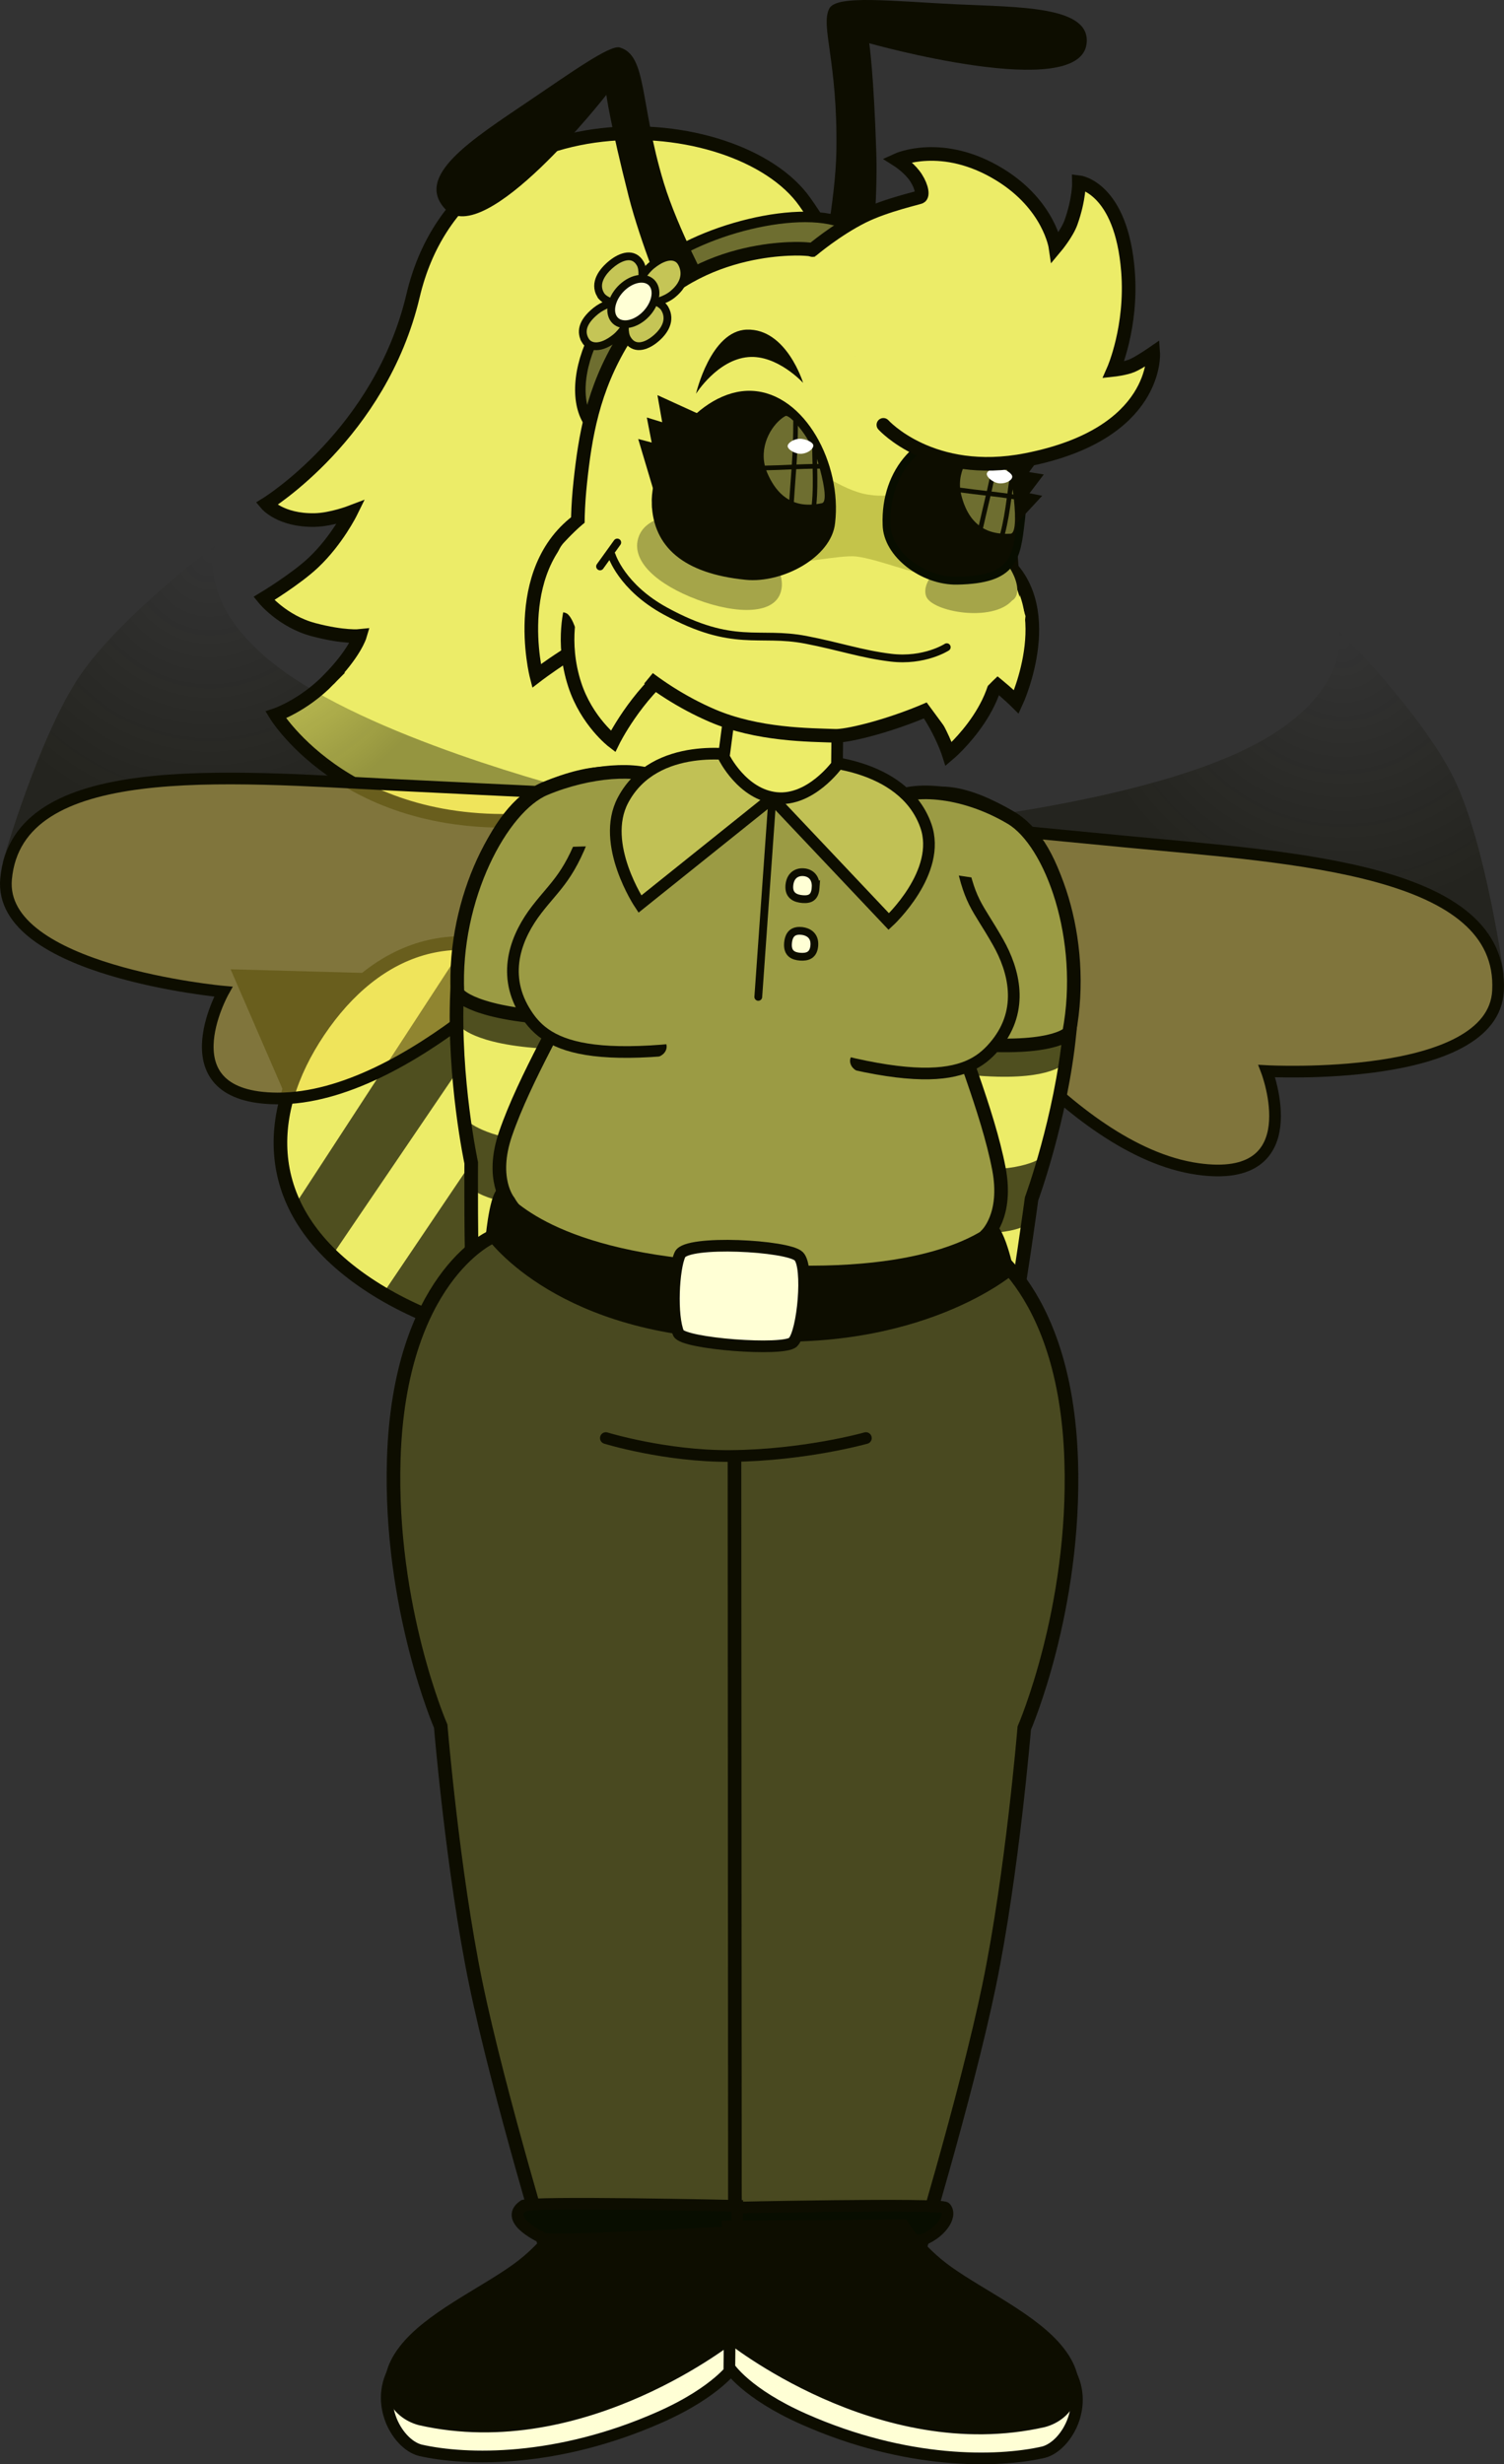 <svg version="1.1" xmlns="http://www.w3.org/2000/svg" xmlns:xlink="http://www.w3.org/1999/xlink" width="193.286" height="316.559" viewBox="0,0,193.286,316.559"><rect x="0" y="0" width="193.286" height="316.559" fill="#333333" stroke="none"/><defs><radialGradient cx="253.295" cy="89.782" r="34.301" gradientUnits="userSpaceOnUse" id="color-1"><stop offset="0" stop-color="#0d0d00" stop-opacity="0"/><stop offset="1" stop-color="#0d0d00" stop-opacity="0.388"/></radialGradient><radialGradient cx="398.924" cy="100.825" r="34.301" gradientUnits="userSpaceOnUse" id="color-2"><stop offset="0" stop-color="#0d0d00" stop-opacity="0"/><stop offset="1" stop-color="#0d0d00" stop-opacity="0.388"/></radialGradient></defs><g transform="translate(-226.33,-18.358)"><g stroke-miterlimit="10"><path d="M263.409,324.613v-293.225h113.182v293.225z" fill-opacity="0.01" fill="#000000" stroke="none" stroke-width="0" stroke-linecap="butt"/><path d="M268.589,105.647c3.347,-3.424 3.99,-5.592 3.99,-5.592c0,0 -2.053,0.222 -5.954,-0.811c-3.983,-1.054 -6.381,-4.004 -6.381,-4.004c0,0 4.106,-2.477 6.368,-4.614c3.034,-2.868 4.807,-6.468 4.807,-6.468c0,0 -2.511,0.957 -4.612,1.004c-4.43,0.099 -6.236,-2.06 -6.236,-2.06c0,0 14.65,-8.993 18.84,-26.747c6.307,-26.724 41.646,-24.35 50.34,-12.075c11.823,16.692 14.167,39.463 4.285,54.364c-16.154,24.358 -19.825,23.033 -37.542,24.872c-25.022,2.598 -34.724,-13.314 -34.724,-13.314c0,0 3.52,-1.178 6.821,-4.555z" fill="#ecec68" stroke="#0d0d00" stroke-width="1.75" stroke-linecap="butt"/><g stroke-linecap="butt"><path d="M275.122,155.754l-11.32,5.182l-7.836,-18.064l19.39,0.534z" fill="#0d0d00" stroke="none" stroke-width="0"/><path d="M299.63,144.334c13.699,9.212 24.48,29.108 17.257,39.85c-7.224,10.742 -29.717,8.263 -43.416,-0.949c-13.699,-9.212 -13.417,-21.668 -6.193,-32.411c7.224,-10.742 18.653,-15.703 32.352,-6.491z" fill="#ecec68" stroke="#0d0d00" stroke-width="1.75"/><path d="M283.146,187.539l-7.729,-2.804l25.752,-38.168l6.336,4.747z" fill-opacity="0.702" fill="#0d0d00" stroke="none" stroke-width="0"/><path d="M286.222,139.424l8.678,2.117l-25.978,38.246l-4.721,-6.597z" fill-opacity="0.702" fill="#0d0d00" stroke="none" stroke-width="0"/><path d="M299.002,190.934l-7.758,-0.049l20.926,-33.751l4.394,7.684z" fill-opacity="0.702" fill="#0d0d00" stroke="none" stroke-width="0"/></g><g><path d="M302.248,120.427c0,0 -41.78,-1.681 -51.728,-2.403c-4.261,-0.309 -12.722,1.739 -17.62,4.544c-4.615,2.643 -6.269,6.682 -6.269,6.682c0,0 4.708,-16.42 10.015,-24.161c5.307,-7.742 17.347,-16.657 17.347,-16.657c0,0 -3.153,8.271 10.154,17.094c13.307,8.823 38.101,14.902 38.101,14.902z" fill="url(#color-1)" stroke="none" stroke-width="0" stroke-linecap="round"/><path d="M298.578,137.92c-0.292,0.235 -19.676,21.622 -36.587,21.548c-14.609,-0.064 -6.96,-13.721 -6.96,-13.721c0,0 -29.02,-2.631 -27.92,-14.491c1.444,-15.576 28.079,-13.166 49.967,-12.067c13.099,0.658 35.45,1.689 35.45,1.689c0,0 -8.608,12.74 -13.949,17.042z" fill-opacity="0.4" fill="#f2d849" stroke="#0d0d00" stroke-width="1.5" stroke-linecap="butt"/></g><g><path d="M346.059,124.081c0,0 25.412,-2.435 39.853,-9.245c14.441,-6.81 12.515,-15.449 12.515,-15.449c0,0 10.627,10.561 14.761,18.987c4.133,8.427 6.422,25.354 6.422,25.354c0,0 -1.053,-4.235 -5.238,-7.517c-4.442,-3.483 -12.519,-6.732 -16.779,-7.041c-9.948,-0.721 -51.533,-5.09 -51.533,-5.09z" fill="url(#color-2)" stroke="none" stroke-width="0" stroke-linecap="round"/><path d="M347.166,141.921c-4.665,-5.028 -11.343,-18.878 -11.343,-18.878c0,0 22.266,2.206 35.322,3.446c21.818,2.072 48.522,3.532 47.702,19.154c-0.624,11.895 -29.72,10.308 -29.72,10.308c0,0 5.597,14.619 -8.868,12.573c-16.745,-2.368 -32.838,-26.329 -33.093,-26.604z" fill-opacity="0.4" fill="#f2d849" stroke="#0d0d00" stroke-width="1.5" stroke-linecap="butt"/></g><g stroke-linecap="butt"><path d="" fill="#0d0d00" stroke="none" stroke-width="0"/><path d="" fill="#ecec68" stroke="#0d0d00" stroke-width="1.75"/><path d="" fill-opacity="0.702" fill="#0d0d00" stroke="none" stroke-width="0"/><path d="" fill-opacity="0.702" fill="#0d0d00" stroke="none" stroke-width="0"/><path d="" fill-opacity="0.702" fill="#0d0d00" stroke="none" stroke-width="0"/></g><path d="" fill="#ecec68" stroke="#0d0d00" stroke-width="1.75" stroke-linecap="butt"/><path d="" fill="#6e6e30" stroke="#0d0d00" stroke-width="1.35" stroke-linecap="butt"/><g stroke-linecap="butt"><path d="" fill="#ecec68" stroke="#0d0d00" stroke-width="1.75"/><path d="" fill="#ecec68" stroke="#0d0d00" stroke-width="1.75"/><path d="" fill="#ecec68" stroke="#0d0d00" stroke-width="1.75"/><path d="" fill="#ecec68" stroke="#0d0d00" stroke-width="1.75"/><path d="" fill="#ecec68" stroke="#0d0d00" stroke-width="1.75"/><path d="" fill="#ecec68" stroke="none" stroke-width="0"/><path d="" fill="#ecec68" stroke="none" stroke-width="0"/><path d="" fill-opacity="0.702" fill="#0d0d00" stroke="none" stroke-width="0"/><path d="" fill-opacity="0.702" fill="#0d0d00" stroke="none" stroke-width="0"/><path d="" fill-opacity="0.702" fill="#0d0d00" stroke="none" stroke-width="0"/><path d="" fill="#9b9b44" stroke="#0d0d00" stroke-width="1.75"/></g><g stroke-linecap="butt"><path d="" fill="#ecec68" stroke="#0d0d00" stroke-width="1.75"/><path d="" fill="#ecec68" stroke="#0d0d00" stroke-width="1.75"/><path d="" fill="#ecec68" stroke="#0d0d00" stroke-width="1.75"/><path d="" fill="#ecec68" stroke="#0d0d00" stroke-width="1.75"/><path d="" fill="#ecec68" stroke="#0d0d00" stroke-width="1.75"/><path d="" fill="#ecec68" stroke="none" stroke-width="0"/><path d="" fill="#ecec68" stroke="none" stroke-width="0"/><path d="" fill-opacity="0.702" fill="#0d0d00" stroke="none" stroke-width="0"/><path d="" fill-opacity="0.702" fill="#0d0d00" stroke="none" stroke-width="0"/><path d="" fill-opacity="0.702" fill="#0d0d00" stroke="none" stroke-width="0"/><path d="" fill="#9b9b44" stroke="#0d0d00" stroke-width="1.75"/></g><g stroke="#0d0d00" stroke-linecap="butt"><path d="" fill="#494920" stroke-width="1.75"/><path d="" fill="#080d00" stroke-width="1.5"/></g><g stroke="#0d0d00" stroke-linecap="butt"><path d="" fill="#494920" stroke-width="1.75"/><path d="" fill="#ffffd5" stroke-width="1.5"/><path d="" fill="#0d0d00" stroke-width="1.5"/><path d="" fill="#080d00" stroke-width="1.5"/></g><path d="" fill="#ffffd5" stroke="#0d0d00" stroke-width="1.5" stroke-linecap="butt"/><path d="" fill="#0d0d00" stroke="#0d0d00" stroke-width="1.5" stroke-linecap="butt"/><path d="" fill="#494920" stroke="none" stroke-width="0" stroke-linecap="butt"/><path d="" fill="none" stroke="#0d0d00" stroke-width="1.5" stroke-linecap="round"/><path d="" fill="#9b9b44" stroke="#0d0d00" stroke-width="1.75" stroke-linecap="butt"/><path d="" fill="#0d0d00" stroke="none" stroke-width="0" stroke-linecap="butt"/><path d="" fill="#ffffd5" stroke="#0d0d00" stroke-width="1.5" stroke-linecap="butt"/><path d="" fill="#9b9b44" stroke="#0d0d00" stroke-width="1.5" stroke-linecap="butt"/><path d="" fill="#9b9b44" stroke="#0d0d00" stroke-width="1.5" stroke-linecap="butt"/><path d="" fill="#9b9b44" stroke="none" stroke-width="0" stroke-linecap="butt"/><path d="" fill="#9b9b44" stroke="none" stroke-width="0" stroke-linecap="butt"/><path d="" fill="#9b9b44" stroke="none" stroke-width="0" stroke-linecap="butt"/><path d="" fill="none" stroke="#0d0d00" stroke-width="1" stroke-linecap="round"/><path d="" fill="#ffffd5" stroke="#0d0d00" stroke-width="1" stroke-linecap="butt"/><path d="" fill="#ffffd5" stroke="#0d0d00" stroke-width="1" stroke-linecap="butt"/><path d="" fill="#c1c155" stroke="#0d0d00" stroke-width="1.5" stroke-linecap="butt"/><path d="" fill="#c1c155" stroke="#0d0d00" stroke-width="1.5" stroke-linecap="butt"/><path d="" fill="#ecec68" stroke="#0d0d00" stroke-width="1.5" stroke-linecap="butt"/><path d="" fill="#0d0d00" stroke="none" stroke-width="NaN" stroke-linecap="butt"/><path d="" fill="#0d0d00" stroke="none" stroke-width="NaN" stroke-linecap="butt"/><path d="" fill="#ecec68" stroke="#0d0d00" stroke-width="1.75" stroke-linecap="butt"/><path d="" fill="#ecec68" stroke="#0d0d00" stroke-width="1.75" stroke-linecap="butt"/><path d="" fill="#ecec68" stroke="#0d0d00" stroke-width="1.75" stroke-linecap="butt"/><path d="" fill="#ecec68" stroke="#0d0d00" stroke-width="1.75" stroke-linecap="butt"/><path d="" fill="#ecec68" stroke="#0d0d00" stroke-width="1.75" stroke-linecap="butt"/><path d="" fill="#ecec68" stroke="none" stroke-width="0" stroke-linecap="butt"/><path d="" fill="#ecec68" stroke="none" stroke-width="0" stroke-linecap="butt"/><g stroke="#0d0d00" stroke-width="1" stroke-linecap="butt"><g fill="#c5c556"><path d=""/><path d=""/></g><g fill="#c5c556"><path d=""/><path d=""/></g><path d="" fill="#ffffd5"/></g><path d="" fill="none" stroke="#0d0d00" stroke-width="1" stroke-linecap="round"/><path d="" fill="#c4c44a" stroke="none" stroke-width="0" stroke-linecap="butt"/><g stroke-linecap="butt"><path d="" fill="#a5a549" stroke="none" stroke-width="0"/><path d="" fill="#0d0d00" stroke="none" stroke-width="0"/><path d="" fill="#0d0d00" stroke="#0d0d00" stroke-width="1"/><g fill="#0d0d00" stroke="none" stroke-width="0"><path d=""/><path d=""/><path d=""/></g><g stroke="none" stroke-width="0"><path d="" fill="#6e6e30"/><path d="" fill="#6e6e30"/><path d="" fill="#6e6e30"/><path d="" fill="#6e6e30"/><path d="" fill="#6e6e30"/><path d="" fill="#6e6e30"/><path d="" fill="#ffffff"/></g></g><g stroke-linecap="butt"><path d="" fill="#a5a549" stroke="none" stroke-width="0"/><path d="" fill="#0d0d00" stroke="none" stroke-width="0"/><path d="" fill="#0d0d00" stroke="#080d00" stroke-width="1"/><g fill="#0d0d00" stroke="none" stroke-width="0"><path d=""/><path d=""/><path d=""/></g><g stroke="none" stroke-width="0"><path d="" fill="#6e6e30"/><path d="" fill="#6e6e30"/><path d="" fill="#6e6e30"/><path d="" fill="#6e6e30"/><path d="" fill="#6e6e30"/><path d="" fill="#6e6e30"/><path d="" fill="#ffffff"/></g></g><path d="" fill="#ecec68" stroke="#0d0d00" stroke-width="1.75" stroke-linecap="round"/><g stroke-linecap="butt"><path d="M333.514,204.045c0,0 1.312,-15.917 2.907,-33.596c2.155,-23.889 -4.123,-61.318 19.874,-47.009c6.293,3.753 8.598,16.26 7.498,27.469c-1.093,11.143 -4.894,21.459 -4.894,21.459c0,0 -1.531,11.356 -2.696,17.121c-1.207,5.975 -5.098,17.66 -5.098,17.66z" fill="#ecec68" stroke="#0d0d00" stroke-width="1.75"/><path d="M343.316,203.179c4.854,-0.403 9.676,3.963 11.687,9.111c2.19,5.609 -0.481,13.489 -3.013,15.527c-3.479,2.799 -9.897,-1.758 -9.897,-1.758c0,0 -4.065,-22.44 1.224,-22.88z" fill="#ecec68" stroke="#0d0d00" stroke-width="1.75"/><path d="M351.899,216.068c0.003,0.149 -0.771,15.595 -7.154,14.914c-8.52,-0.908 -8.413,-8.488 -8.413,-8.488c0,0 4.322,-16.553 10.496,-16.333c5.668,0.202 5.071,9.907 5.071,9.907z" fill="#ecec68" stroke="#0d0d00" stroke-width="1.75"/><path d="M344.377,203.582c4.839,0.844 2.27,10.043 2.27,10.043c-0.029,0.143 -2.88,13.405 -8.699,14.472c-8.096,1.484 -6.069,-10.123 -6.069,-10.123c0,0 7.227,-15.311 12.499,-14.392z" fill="#ecec68" stroke="#0d0d00" stroke-width="1.75"/><path d="M346.156,204.555c1.586,1.485 -7.781,3.794 -10.581,7.726c-3.145,3.69 -0.117,9.075 -0.117,9.075c0,0 -14.006,-1.315 -6.108,-14.818c3.763,-6.432 14.141,-4.478 16.806,-1.983z" fill="#ecec68" stroke="#0d0d00" stroke-width="1.75"/><path d="M333.805,207.095l1.881,-11.953l16.911,2.083l-3.132,14.653z" fill="#ecec68" stroke="none" stroke-width="0"/><path d="M353.18,222.346c0,0 -1.986,-1.836 -5.269,-2.215c-2.613,-0.302 -6.044,0.176 -7.724,-0.384c-4.069,-1.357 -10.142,-6.818 -10.142,-6.818l7.919,-11.181c0,0 7.102,-1.142 13.788,6.934c3.24,3.913 1.428,13.665 1.428,13.665z" fill="#ecec68" stroke="none" stroke-width="0"/><path d="M349.283,156.258c-7.637,-0.954 -12.644,-4.392 -12.644,-4.392l0.26,-9.096l26.477,4.733l-0.711,7.797c0,0 -2.593,2.308 -13.383,0.959z" fill-opacity="0.702" fill="#0d0d00" stroke="none" stroke-width="0"/><path d="M346.796,176.131c-8.374,-1.521 -10.794,-3.859 -10.794,-3.859l0.432,-9.065c0,0 3.264,3.403 10.981,4.807c8.556,1.557 12.302,-0.672 12.302,-0.672l-1.116,8.157c0,0 -2.564,2.31 -11.804,0.632z" fill-opacity="0.702" fill="#0d0d00" stroke="none" stroke-width="0"/><path d="M344.133,199.31c-7.67,-1.395 -9.964,-3.101 -9.964,-3.101l0.529,-9.048c0,0 3.054,2.756 10.121,4.044c7.836,1.428 10.974,-0.273 10.974,-0.273l-1.357,8.087c0,0 -1.842,1.83 -10.304,0.291z" fill-opacity="0.702" fill="#0d0d00" stroke="none" stroke-width="0"/><path d="M349.576,152.326c-8.131,-0.808 -12.491,-3.04 -12.475,-3.878c0.219,-12.061 -1.781,-23.29 3.204,-27.026c2.826,-2.118 9.759,-1.697 15.989,2.019c5.188,3.094 9.712,15.552 7.439,27.539c-0.04,0.21 -2.463,2.508 -14.157,1.347z" fill="#9b9b44" stroke="#0d0d00" stroke-width="1.75"/></g><g stroke-linecap="butt"><path d="M289.701,203.273c0,0 -2.206,-12.117 -2.558,-18.202c-0.34,-5.871 -0.255,-17.33 -0.255,-17.33c0,0 -2.309,-10.749 -1.821,-21.934c0.492,-11.253 4.536,-23.31 11.295,-26.138c25.774,-10.784 14.282,25.387 13.049,49.341c-0.913,17.727 -1.857,33.67 -1.857,33.67z" fill="#ecec68" stroke="#0d0d00" stroke-width="1.75"/><path d="M297.972,200.44c5.173,1.18 -2.014,22.824 -2.014,22.824c0,0 -6.996,3.607 -10.046,0.346c-2.22,-2.375 -3.754,-10.553 -0.795,-15.797c2.716,-4.813 8.106,-8.456 12.854,-7.372z" fill="#ecec68" stroke="#0d0d00" stroke-width="1.75"/><path d="M294.075,202.897c6.144,0.653 8.089,17.65 8.089,17.65c0,0 -0.963,7.519 -9.526,7.218c-6.416,-0.226 -5.004,-15.627 -4.981,-15.774c0,0 0.777,-9.692 6.417,-9.093z" fill="#ecec68" stroke="#0d0d00" stroke-width="1.75"/><path d="M296.865,200.69c5.348,-0.167 10.345,16.01 10.345,16.01c0,0 0.371,11.776 -7.435,9.166c-5.611,-1.876 -6.564,-15.408 -6.573,-15.554c0,0 -1.246,-9.47 3.663,-9.623z" fill="#ecec68" stroke="#0d0d00" stroke-width="1.75"/><path d="M294.967,201.403c2.99,-2.094 13.54,-2.566 16.359,4.333c5.916,14.481 -8.135,13.809 -8.135,13.809c0,0 3.756,-4.905 1.163,-9.001c-2.218,-4.287 -11.166,-7.894 -9.387,-9.14z" fill="#ecec68" stroke="#0d0d00" stroke-width="1.75"/><path d="M290.658,208.185l-1.036,-14.948l17.036,0.322l0.177,12.099z" fill="#ecec68" stroke="none" stroke-width="0"/><path d="M285.505,218.025c0,0 -0.419,-9.91 3.34,-13.327c7.758,-7.053 14.628,-4.921 14.628,-4.921l6.263,12.186c0,0 -6.782,4.551 -11.002,5.321c-1.742,0.318 -5.072,-0.639 -7.701,-0.709c-3.303,-0.087 -5.529,1.45 -5.529,1.45z" fill="#ecec68" stroke="none" stroke-width="0"/><path d="M285.565,150.311l0.396,-7.819l26.88,-0.953l-1.025,9.042c0,0 -5.441,2.698 -13.137,2.566c-10.872,-0.186 -13.114,-2.836 -13.114,-2.836z" fill-opacity="0.702" fill="#0d0d00" stroke="none" stroke-width="0"/><path d="M286.743,170.882l0.045,-8.233c0,0 3.394,2.735 12.084,2.4c7.838,-0.303 11.549,-3.211 11.549,-3.211l-0.85,9.036c0,0 -2.725,1.973 -11.23,2.299c-9.384,0.359 -11.597,-2.29 -11.597,-2.29z" fill-opacity="0.702" fill="#0d0d00" stroke="none" stroke-width="0"/><path d="M287.549,194.755l-0.203,-8.198c0,0 2.867,2.127 10.826,1.817c7.179,-0.279 10.59,-2.577 10.59,-2.577l-0.752,9.032c0,0 -2.512,1.365 -10.301,1.665c-8.595,0.331 -10.16,-1.74 -10.16,-1.74z" fill-opacity="0.702" fill="#0d0d00" stroke="none" stroke-width="0"/><path d="M285.116,145.884c-0.561,-12.187 5.674,-23.884 11.247,-26.215c5.717,-2.392 12.13,-2.796 14.699,-1.213c5.742,3.539 2.384,15.717 0.778,28.676c-0.103,0.832 -4.734,2.427 -12.897,2.081c-11.741,-0.498 -13.816,-3.116 -13.826,-3.329z" fill="#9b9b44" stroke="#0d0d00" stroke-width="1.75"/></g><g stroke="#0d0d00" stroke-linecap="butt"><path d="M343.284,168.526c1.571,0.613 8.288,9.058 8.288,9.058c0,0 11.706,5.31 12.424,28.452c0.592,19.097 -6.034,34.316 -6.034,34.316c0,0 -1.543,18.661 -4.498,32.982c-2.955,14.321 -9.779,36.727 -9.779,36.727l-23.538,-0.717l0.08,-132.642c0,0 14.925,-11.352 23.058,-8.176z" fill="#494920" stroke-width="1.75"/><path d="M319.852,305.293v-3.323c0,0 27.484,-0.6 27.986,0c0.94,1.123 -0.816,3.436 -3.179,4.195z" fill="#080d00" stroke-width="1.5"/></g><g stroke="#0d0d00" stroke-linecap="butt"><path d="M297.645,168.276c8.133,-3.175 23.058,8.176 23.058,8.176l0.08,132.642l-23.538,0.717c0,0 -6.824,-22.407 -9.779,-36.727c-2.955,-14.321 -4.498,-32.982 -4.498,-32.982c0,0 -6.626,-15.219 -6.034,-34.316c0.718,-23.142 12.424,-28.452 12.424,-28.452c0,0 6.718,-8.445 8.288,-9.058z" fill="#494920" stroke-width="1.75"/><path d="M320.542,307.571l0.156,14.663c0,0 -2.131,3.338 -9.57,6.634c-13.169,5.835 -24.817,5.607 -30.804,4.248c-3.124,-0.83 -6.259,-6.656 -2.737,-11.227c3.182,-4.129 10.6,-4.847 15.049,-8.022c3.869,-2.762 5.729,-5.947 5.729,-5.947z" fill="#ffffd5" stroke-width="1.5"/><path d="M298.365,303.966l22.552,0.183l-0.219,14.131c0,0 -19.299,15.666 -40.375,10.882c-3.124,-0.83 -5.56,-4.33 -2.038,-8.901c3.182,-4.129 9.901,-7.173 14.35,-10.348c3.869,-2.762 5.729,-5.947 5.729,-5.947z" fill="#0d0d00" stroke-width="1.5"/><path d="M293.59,301.72c0.502,-0.6 27.486,0 27.486,0v3.323c0,0 -23.442,1.329 -24.807,0.891c0,0 -5.368,-2.34 -2.679,-4.214z" fill="#080d00" stroke-width="1.5"/></g><path d="M342.397,308.17c0,0 1.86,3.185 5.729,5.947c4.448,3.175 11.866,3.893 15.049,8.022c3.523,4.571 0.388,10.397 -2.737,11.227c-5.988,1.359 -17.636,1.587 -30.804,-4.248c-7.439,-3.296 -9.57,-6.634 -9.57,-6.634l0.156,-14.663z" fill="#ffffd5" stroke="#0d0d00" stroke-width="1.5" stroke-linecap="butt"/><path d="M342.397,304.216c0,0 1.86,3.185 5.729,5.947c4.448,3.175 11.167,6.219 14.35,10.348c3.523,4.571 1.086,8.071 -2.038,8.901c-21.075,4.783 -40.375,-10.882 -40.375,-10.882l-0.219,-14.131l22.552,-0.183z" fill="#0d0d00" stroke="#0d0d00" stroke-width="1.5" stroke-linecap="butt"/><path d="M303.785,203.297l-1,-20.172h35.961l-0.8,20.634c0,0 -11.129,1.618 -17.038,1.618c-6.073,0 -17.123,-2.08 -17.123,-2.08z" fill="#494920" stroke="none" stroke-width="0" stroke-linecap="butt"/><path d="M337.611,203.092c0,0 -7.85,2.222 -17.377,2.301c-8.351,0.069 -16.043,-2.301 -16.043,-2.301" fill="none" stroke="#0d0d00" stroke-width="1.5" stroke-linecap="round"/><path d="M325.408,132.281c0.081,-0.157 0.124,-0.239 0.124,-0.239v0l18.705,1.325c0,0 1.036,4.853 3.04,11.567c2.09,7 5.982,16.075 7.422,23.539c1.17,6.064 -1.625,8.573 -1.625,8.573c0,0 -6.687,9.474 -30.896,8.136c-0.169,-0.007 -0.341,-0.017 -0.515,-0.03c-0.174,-0.011 -0.344,-0.026 -0.512,-0.043c-24.156,-2.087 -29.442,-12.41 -29.442,-12.41c0,0 -2.414,-2.877 -0.401,-8.716c2.478,-7.187 7.61,-15.623 10.666,-22.258c2.931,-6.364 4.641,-11.023 4.641,-11.023l18.705,1.325v-0c0,0 0.031,0.087 0.089,0.254z" fill="#9b9b44" stroke="#0d0d00" stroke-width="1.75" stroke-linecap="butt"/><path d="M290.781,171.064c0.765,0.449 5.57,7.786 27.378,9.31c0.799,0.024 3.083,0.182 3.343,0.201c0.26,0.013 2.545,0.14 3.341,0.215c21.83,1.19 28.149,-4.784 28.965,-5.135c1.495,-0.644 2.894,6.289 2.894,6.289c0,0 -11.935,10.382 -35.181,8.556c-0.212,-0.017 -0.423,-0.037 -0.633,-0.06c-0.212,-0.003 -0.424,-0.009 -0.636,-0.019c-23.293,-1.069 -31.498,-13.246 -31.498,-13.246c0,0 0.623,-6.935 2.026,-6.111z" fill="#0d0d00" stroke="none" stroke-width="0" stroke-linecap="butt"/><path d="M313.531,189.634c-0.962,-2.223 -0.664,-8.346 0.199,-10.136c0.891,-1.848 13.876,-1.143 15.256,0.244c1.328,1.334 0.542,9.781 -0.749,11.039c-1.197,1.167 -13.986,0.212 -14.706,-1.147z" fill="#ffffd5" stroke="#0d0d00" stroke-width="1.5" stroke-linecap="butt"/><path d="M301.958,124.047c0.413,-1.222 17.472,-12.179 23.983,-6.655c9.034,7.664 7.609,32.914 1.249,33.544c-25.875,5.17 -30.883,1.621 -33.486,-2.736c-2.951,-4.939 -0.91,-9.73 1.596,-12.985c2.506,-3.255 4.341,-4.308 6.659,-11.168z" fill="#9b9b44" stroke="#0d0d00" stroke-width="1.5" stroke-linecap="butt"/><path d="M354.357,152.497c-3.191,3.947 -8.65,6.754 -33.538,-2.011c-6.208,-1.52 -4.059,-26.719 5.964,-33.033c7.224,-4.551 22.569,8.702 22.805,9.969c1.328,7.119 2.223,7.055 5.018,11.996c2.023,3.575 3.368,8.606 -0.25,13.08z" fill="#9b9b44" stroke="#0d0d00" stroke-width="1.5" stroke-linecap="butt"/><path d="M315.302,166.056l4.41,-24.75c0,0 3.545,-22.911 10.722,-20.829c4.678,1.357 14.141,31.111 14.141,31.111c0,0 -10.015,0.506 -8.915,3.497c0.583,1.584 4.064,1.352 5.198,3.827c1.525,3.329 2.164,7.103 2.164,7.103z" fill="#9b9b44" stroke="none" stroke-width="0" stroke-linecap="butt"/><path d="M303.02,163.181c0,0 1.165,-3.646 3.143,-6.727c1.471,-2.29 4.885,-1.571 5.685,-3.056c1.511,-2.806 -8.333,-4.718 -8.333,-4.718c0,0 13.563,-28.124 18.386,-28.807c7.399,-1.049 7.679,22.132 7.679,22.132l0.877,25.125z" fill="#9b9b44" stroke="none" stroke-width="0" stroke-linecap="butt"/><path d="M296.679,127.396c0,0 -1.448,-10.075 28.654,-8.246c34.723,2.11 30.679,12.699 30.679,12.699c0,0 -15.324,-2.606 -28.066,-3.608c-25.405,-1.996 -31.268,-0.846 -31.268,-0.846z" fill="#9b9b44" stroke="none" stroke-width="0" stroke-linecap="butt"/><path d="M325.593,120.832l-1.812,25.586" fill="none" stroke="#0d0d00" stroke-width="1" stroke-linecap="round"/><path d="M331.153,132.387c-0.09,1.267 -0.718,1.539 -1.653,1.473c-0.934,-0.066 -1.82,-0.445 -1.731,-1.712c0.09,-1.267 0.89,-1.813 1.824,-1.747c0.934,0.066 1.649,0.719 1.559,1.987z" fill="#ffffd5" stroke="#0d0d00" stroke-width="1" stroke-linecap="butt"/><path d="M329.262,137.939c0.934,0.066 1.81,0.588 1.721,1.855c-0.09,1.267 -0.869,1.528 -1.804,1.462c-0.934,-0.066 -1.669,-0.434 -1.58,-1.702c0.09,-1.267 0.728,-1.681 1.663,-1.615z" fill="#ffffd5" stroke="#0d0d00" stroke-width="1" stroke-linecap="butt"/><path d="M322.528,117.675l8.201,-1.609c0,0 11.609,0.056 14.574,8.33c2.145,5.986 -4.751,12.343 -4.751,12.343z" fill="#c1c155" stroke="#0d0d00" stroke-width="1.5" stroke-linecap="butt"/><path d="M308.568,134.493c0,0 -5.148,-7.711 -2.18,-13.335c4.102,-7.773 14.82,-5.746 14.82,-5.746l7.129,3.241z" fill="#c1c155" stroke="#0d0d00" stroke-width="1.5" stroke-linecap="butt"/><path d="M322.158,94.28l11.96,0.847l-0.223,21.49c0,0 -3.381,4.688 -7.774,4.257c-4.41,-0.433 -6.773,-5.288 -6.773,-5.288z" fill="#ecec68" stroke="#0d0d00" stroke-width="1.5" stroke-linecap="butt"/><g><path d="M342.579,106.246c-3.399,-3.142 -2.093,-7.952 1.852,-9.89c3.946,-1.938 8.504,-0.54 9.89,4.321c2.162,7.582 -6.066,14.539 -6.066,14.539c0,0 -1.677,-5.272 -5.676,-8.969z" fill="#ecec68" stroke="#0d0d00" stroke-width="1.75" stroke-linecap="butt"/><path d="M348.929,102.68c-3.367,-1.542 -3.651,-5.429 -1.208,-7.797c2.443,-2.368 3.531,-7.485 6.861,-5.097c8.289,5.944 2.37,18.745 2.37,18.745c0,0 -4.061,-4.037 -8.022,-5.851z" fill="#ecec68" stroke="#0d0d00" stroke-width="1.75" stroke-linecap="butt"/><path d="M338.04,23.914c0,0 0.577,3.761 0.911,14.142c0.213,6.6 -0.807,15.772 -0.807,15.772l-6.396,-0.534c0,0 1.973,-9.058 2.071,-15.609c0.173,-11.526 -2.06,-15.917 -0.922,-18.211c0.908,-1.831 8.152,-0.948 16.374,-0.561c8.117,0.382 17.223,0.224 16.708,5.015c-0.822,7.636 -27.939,-0.015 -27.939,-0.015z" fill="#0d0d00" stroke="none" stroke-width="NaN" stroke-linecap="butt"/><path d="M318.129,59.311c-5.739,1.704 -9.857,17.726 -14.789,14.6c-5.032,-3.189 -2.563,-16.372 10.454,-23.431c8.42,-4.566 21.919,-6.406 23.847,-0.684c1.928,5.722 -13.773,7.81 -19.512,9.514z" fill="#6e6e30" stroke="#0d0d00" stroke-width="1.35" stroke-linecap="butt"/><path d="M301.872,84.391c4.157,-2.462 3.675,2.522 6.301,5.555c2.626,3.033 1.893,7.57 -2.221,9.035c-4.839,1.723 -10.677,6.205 -10.677,6.205c0,0 -3.752,-14.665 6.596,-20.795z" fill="#ecec68" stroke="#0d0d00" stroke-width="1.75" stroke-linecap="butt"/><path d="M299.824,96.073c2.128,-5.567 7.626,-6.74 12.061,-4.057c4.435,2.682 5.474,8.467 1.158,11.808c-5.078,3.931 -7.933,9.779 -7.933,9.779c0,0 -3.379,-2.585 -4.916,-7.284c-1.833,-5.601 -0.37,-10.246 -0.37,-10.246z" fill="#ecec68" stroke="#0d0d00" stroke-width="1.75" stroke-linecap="butt"/><path d="M304.255,30.545c0,0 -15.652,20.039 -20.688,14.691c-4.02,-4.269 3.314,-8.892 10.836,-13.972c5.186,-3.503 10.309,-7.173 11.563,-6.809c3.562,1.035 2.526,7.063 5.681,17.421c1.793,5.887 5.93,13.548 5.93,13.548l-5.634,2.146c0,0 -3.307,-8.013 -4.832,-14.025c-2.399,-9.456 -2.857,-13.001 -2.857,-13.001z" fill="#0d0d00" stroke="none" stroke-width="NaN" stroke-linecap="butt"/><path d="M302.356,97.217c-1.88,-5.195 -2.079,-11.047 -1.453,-16.908c0.626,-5.857 1.596,-11.892 5.504,-18.268c7.512,-12.255 21.984,-11.769 23.107,-11.712c1.123,0.057 15.709,0.728 22.203,13.551c3.379,6.671 3.856,12.765 4.006,18.654c0.15,5.892 1.903,14.586 -0.392,19.611c-2.904,6.358 -18.8,10.842 -21.661,10.738c-3.23,-0.118 -9.979,-0.088 -15.831,-2.61c-7.771,-3.35 -14.126,-9.306 -15.483,-13.055z" fill="#ecec68" stroke="#0d0d00" stroke-width="1.75" stroke-linecap="butt"/><path d="M344.205,106.946l7.148,-16.552c0,0 1.246,0.588 2.195,1.374c1.168,0.967 1.197,-2.771 1.711,-2.135c0.918,1.137 2.862,7.876 2.862,7.876c0,0 -0.265,3.021 -1.195,4.661c-0.235,0.415 -1.111,1.911 -1.721,2.457c-0.838,0.751 -1.741,1.599 -2.539,2.522c-2.397,2.775 -4.763,4.815 -4.763,4.815z" fill="#ecec68" stroke="none" stroke-width="0" stroke-linecap="butt"/><path d="M306.608,109.222c0,0 -2.577,-3.811 -5.108,-7.317c-0.842,-1.166 -1.214,-3.601 -2.121,-4.569c-0.66,-0.704 -1.958,-0.011 -2.192,-0.523c-0.923,-2.023 0.532,-5.758 0.532,-5.758c0,0 -0.082,-1.789 1.113,-3.031c0.669,-0.695 1.921,-2.066 3.393,-3.083c1.196,-0.826 2.72,-1.388 2.72,-1.388l6.311,20.019z" fill="#ecec68" stroke="none" stroke-width="0" stroke-linecap="butt"/><g stroke="#0d0d00" stroke-width="1" stroke-linecap="butt"><g fill="#c5c556"><path d="M307.012,57.664c0,0 1.18,-3.696 3.084,-5.232c1.904,-1.536 3.262,-1.29 3.812,-0.33c0.55,0.96 0.749,2.543 -1.155,4.079c-1.904,1.536 -5.741,1.483 -5.741,1.483z"/><path d="M301.54,62.078c-0.55,-0.96 -0.535,-2.251 1.37,-3.787c1.904,-1.536 5.526,-1.775 5.526,-1.775c0,0 -1.092,3.676 -2.996,5.212c-1.904,1.536 -3.35,1.31 -3.9,0.35z"/></g><g fill="#c5c556"><path d="M307.405,56.531c0,0 3.51,-0.012 4.365,1.481c0.855,1.493 -0.044,2.939 -1.269,3.926c-1.224,0.987 -2.733,1.411 -3.588,-0.082c-0.855,-1.493 0.491,-5.325 0.491,-5.325z"/><path d="M303.502,56.207c-0.855,-1.493 0.221,-2.979 1.445,-3.967c1.224,-0.987 2.812,-1.514 3.667,-0.021c0.855,1.493 -0.57,5.429 -0.57,5.429c0,0 -3.687,0.053 -4.542,-1.441z"/></g><path d="M308.891,59.126c-1.435,1.157 -3.12,1.183 -3.764,0.058c-0.644,-1.125 -0.003,-2.975 1.431,-4.132c1.435,-1.157 3.12,-1.183 3.764,-0.058c0.644,1.125 0.003,2.975 -1.431,4.132z" fill="#ffffd5"/></g><path d="M355.016,88.194c-0.163,1.344 -2.504,4.261 -8.849,4.041c-2.461,-0.085 -6.916,-2.041 -9.796,-2.391c-1.987,-0.242 -8.31,1.152 -10.094,0.829c-7.464,-1.35 -8.76,-5.512 -8.577,-7.017c0.212,-1.742 2.585,-6.677 11.962,-5.721c0.664,0.068 4.694,3.412 8.213,3.96c4.02,0.626 4.732,-1.077 6.974,-0.277c2.242,0.8 10.359,4.99 10.166,6.577z" fill="#c4c44a" stroke="none" stroke-width="0" stroke-linecap="butt"/><path d="M308.481,87.132c1.185,-2.826 6.193,-3.419 11.186,-1.325c4.992,2.094 8.079,6.083 6.893,8.909c-1.185,2.826 -6.549,2.401 -11.541,0.307c-4.992,-2.094 -7.723,-5.065 -6.538,-7.89z" fill="#a5a549" stroke="none" stroke-width="0" stroke-linecap="butt"/><path d="M322.298,60.703c5.112,-0.167 7.243,6.838 7.243,6.838c0,0 -3.312,-3.628 -7.039,-3.314c-3.988,0.336 -6.725,4.714 -6.725,4.714c0,0 1.87,-8.087 6.522,-8.238z" fill="#0d0d00" stroke="none" stroke-width="0" stroke-linecap="butt"/><path d="M310.592,83.088c-0.215,-5.743 5.876,-14.285 12.327,-14.023c6.451,0.262 11.113,9.055 10.235,16.422c-0.397,4.037 -6.382,7.313 -10.968,6.853c-7.813,-0.784 -11.4,-4.087 -11.593,-9.252z" fill="#0d0d00" stroke="#0d0d00" stroke-width="1" stroke-linecap="butt"/><g fill="#0d0d00" stroke="none" stroke-width="0" stroke-linecap="butt"><path d="M316.725,71.814l-4.621,4.595l-1.284,-7.292z"/><path d="M312.998,75.976l-2.352,6.465l-2.298,-7.692z"/><path d="M313.536,73.245l-2.907,4.794l-1.173,-6.049z"/></g><path d="M356.4,95.504c-2.533,2.827 -10.289,1.467 -11.041,-0.533c-0.751,-2 2.254,-4.946 5.786,-6.273c3.533,-1.327 7.537,5.479 5.254,6.806z" fill="#a5a549" stroke="none" stroke-width="0" stroke-linecap="butt"/><path d="M357.537,85.245c-0.574,4.815 -0.843,7.575 -8.208,7.714c-4.323,0.082 -9.004,-3.393 -9.069,-7.198c-0.261,-6.954 4.477,-12.057 10.528,-11.811c6.051,0.246 7.387,5.942 6.749,11.295z" fill="#0d0d00" stroke="#080d00" stroke-width="1" stroke-linecap="butt"/><g fill="#0d0d00" stroke="none" stroke-width="0" stroke-linecap="butt"><path d="M360.509,76.366l-4.039,5.528l-1.962,-5.698z"/><path d="M360.264,82.048l-5.043,5.448l0.684,-6.324z"/><path d="M360.469,79.306l-3.439,4.542l-0.458,-5.164z"/></g><g stroke="none" stroke-width="0" stroke-linecap="butt"><path d="M324.623,78.173c-0.672,-2.825 1.052,-5.472 2.628,-6.368c0.173,-0.098 0.555,0.133 1.026,0.591c-0.002,1.021 -0.013,2.042 -0.049,3.063c-0.031,0.865 -0.08,1.73 -0.137,2.594c-1.156,0.049 -2.311,0.102 -3.468,0.119z" fill="#6e6e30"/><path d="M328.693,78.029c0.056,-0.849 0.104,-1.699 0.134,-2.548c0.029,-0.812 0.042,-1.624 0.047,-2.437c0.618,0.734 1.295,1.725 1.834,2.802c0.004,0.681 0.023,1.393 0.041,2.12c-0.687,0.011 -1.372,0.035 -2.056,0.062z" fill="#6e6e30"/><path d="M331.438,77.664c0.029,0.099 0.058,0.198 0.086,0.295c-0.06,0 -0.12,0 -0.18,0.001c-0.005,-0.214 -0.01,-0.427 -0.014,-0.639c0.039,0.114 0.075,0.229 0.108,0.343z" fill="#6e6e30"/><path d="M328.352,82.846c0.088,-1.405 0.202,-2.81 0.301,-4.216c0.703,-0.028 1.406,-0.052 2.111,-0.064c0.034,1.542 0.045,3.13 -0.113,4.611c-0.723,0.04 -1.514,-0.027 -2.299,-0.331z" fill="#6e6e30"/><path d="M331.964,82.996c-0.224,0.047 -0.463,0.09 -0.715,0.123c0.145,-1.474 0.136,-3.038 0.106,-4.56c0.111,-0.001 0.223,-0.001 0.334,-0.001c0.693,2.574 0.855,4.316 0.274,4.437z" fill="#6e6e30"/><path d="M324.926,79.09c-0.046,-0.107 -0.087,-0.213 -0.126,-0.32c1.084,-0.02 2.166,-0.069 3.249,-0.115c-0.092,1.307 -0.197,2.613 -0.281,3.919c-1.045,-0.575 -2.05,-1.633 -2.842,-3.485z" fill="#6e6e30"/><path d="M330.849,75.56c0.045,0.435 -0.629,0.996 -1.45,1.085c-0.821,0.089 -1.797,-0.509 -1.842,-0.944c-0.045,-0.435 0.779,-0.948 1.491,-0.978c0.712,-0.031 1.755,0.402 1.801,0.837z" fill="#ffffff"/></g><g stroke="none" stroke-width="0" stroke-linecap="butt"><path d="M349.713,81.001c-0.219,-2.895 1.9,-5.238 3.598,-5.875c0.186,-0.07 0.527,0.219 0.92,0.745c-0.163,1.008 -0.334,2.015 -0.531,3.017c-0.167,0.85 -0.351,1.696 -0.544,2.541c-1.149,-0.134 -2.298,-0.263 -3.443,-0.428z" fill="#6e6e30"/><path d="M353.755,81.499c0.189,-0.83 0.37,-1.661 0.533,-2.495c0.156,-0.797 0.297,-1.597 0.43,-2.399c0.495,0.822 1.007,1.907 1.37,3.056c-0.103,0.673 -0.196,1.379 -0.293,2.1c-0.68,-0.097 -1.36,-0.181 -2.041,-0.262z" fill="#6e6e30"/><path d="M356.523,81.571c0.013,0.103 0.026,0.204 0.038,0.305c-0.059,-0.009 -0.119,-0.019 -0.178,-0.028c0.029,-0.212 0.058,-0.424 0.087,-0.633c0.02,0.119 0.038,0.238 0.053,0.356z" fill="#6e6e30"/><path d="M352.66,86.203c0.308,-1.374 0.642,-2.743 0.96,-4.116c0.698,0.083 1.397,0.17 2.095,0.269c-0.209,1.528 -0.448,3.098 -0.838,4.536c-0.721,-0.074 -1.49,-0.265 -2.218,-0.688z" fill="#6e6e30"/><path d="M356.204,86.919c-0.229,0.011 -0.472,0.016 -0.725,0.009c0.375,-1.433 0.613,-2.979 0.823,-4.486c0.11,0.017 0.22,0.034 0.33,0.052c0.28,2.651 0.165,4.397 -0.428,4.425z" fill="#6e6e30"/><path d="M349.868,81.954c-0.028,-0.112 -0.053,-0.224 -0.074,-0.335c1.074,0.151 2.15,0.273 3.227,0.398c-0.296,1.276 -0.606,2.55 -0.895,3.826c-0.942,-0.733 -1.767,-1.936 -2.258,-3.889z" fill="#6e6e30"/><path d="M356.42,79.611c-0.024,0.437 -0.778,0.884 -1.603,0.843c-0.825,-0.041 -1.694,-0.785 -1.67,-1.222c0.024,-0.437 0.919,-0.813 1.626,-0.732c0.707,0.082 1.67,0.673 1.647,1.11z" fill="#ffffff"/></g><path d="M330.715,50.481c0,0 3.052,-2.589 6.462,-4.299c2.989,-1.499 7.307,-2.413 7.452,-2.541c0.406,-0.36 -0.003,-1.737 -0.844,-2.823c-0.854,-1.103 -2.143,-1.914 -2.143,-1.914c0,0 5.768,-2.644 13.145,1.868c6.406,3.918 7.192,9.352 7.192,9.352c0,0 1.475,-1.759 1.987,-3.192c1.087,-3.044 1.026,-5.174 1.026,-5.174c0,0 5.454,0.636 6.302,11.463c0.561,7.165 -1.864,12.654 -1.864,12.654c0,0 1.492,-0.161 2.402,-0.548c0.91,-0.387 2.702,-1.623 2.702,-1.623c0,0 0.738,10.41 -16.319,13.74c-12.166,2.375 -18.357,-4.509 -18.357,-4.509" fill="#ecec68" stroke="#0d0d00" stroke-width="1.75" stroke-linecap="round"/><g fill="none" stroke="#0d0d00" stroke-width="1" stroke-linecap="round"><path d="M305.657,88.047l-2.212,3.074"/><path d="M348.003,101.495c0,0 -2.878,1.872 -7.199,1.348c-3.75,-0.455 -6.558,-1.456 -10.916,-2.296c-6.109,-1.176 -9.244,1.107 -18.042,-3.692c-5.642,-3.078 -6.903,-7.173 -6.903,-7.173"/></g></g></g></g></svg>